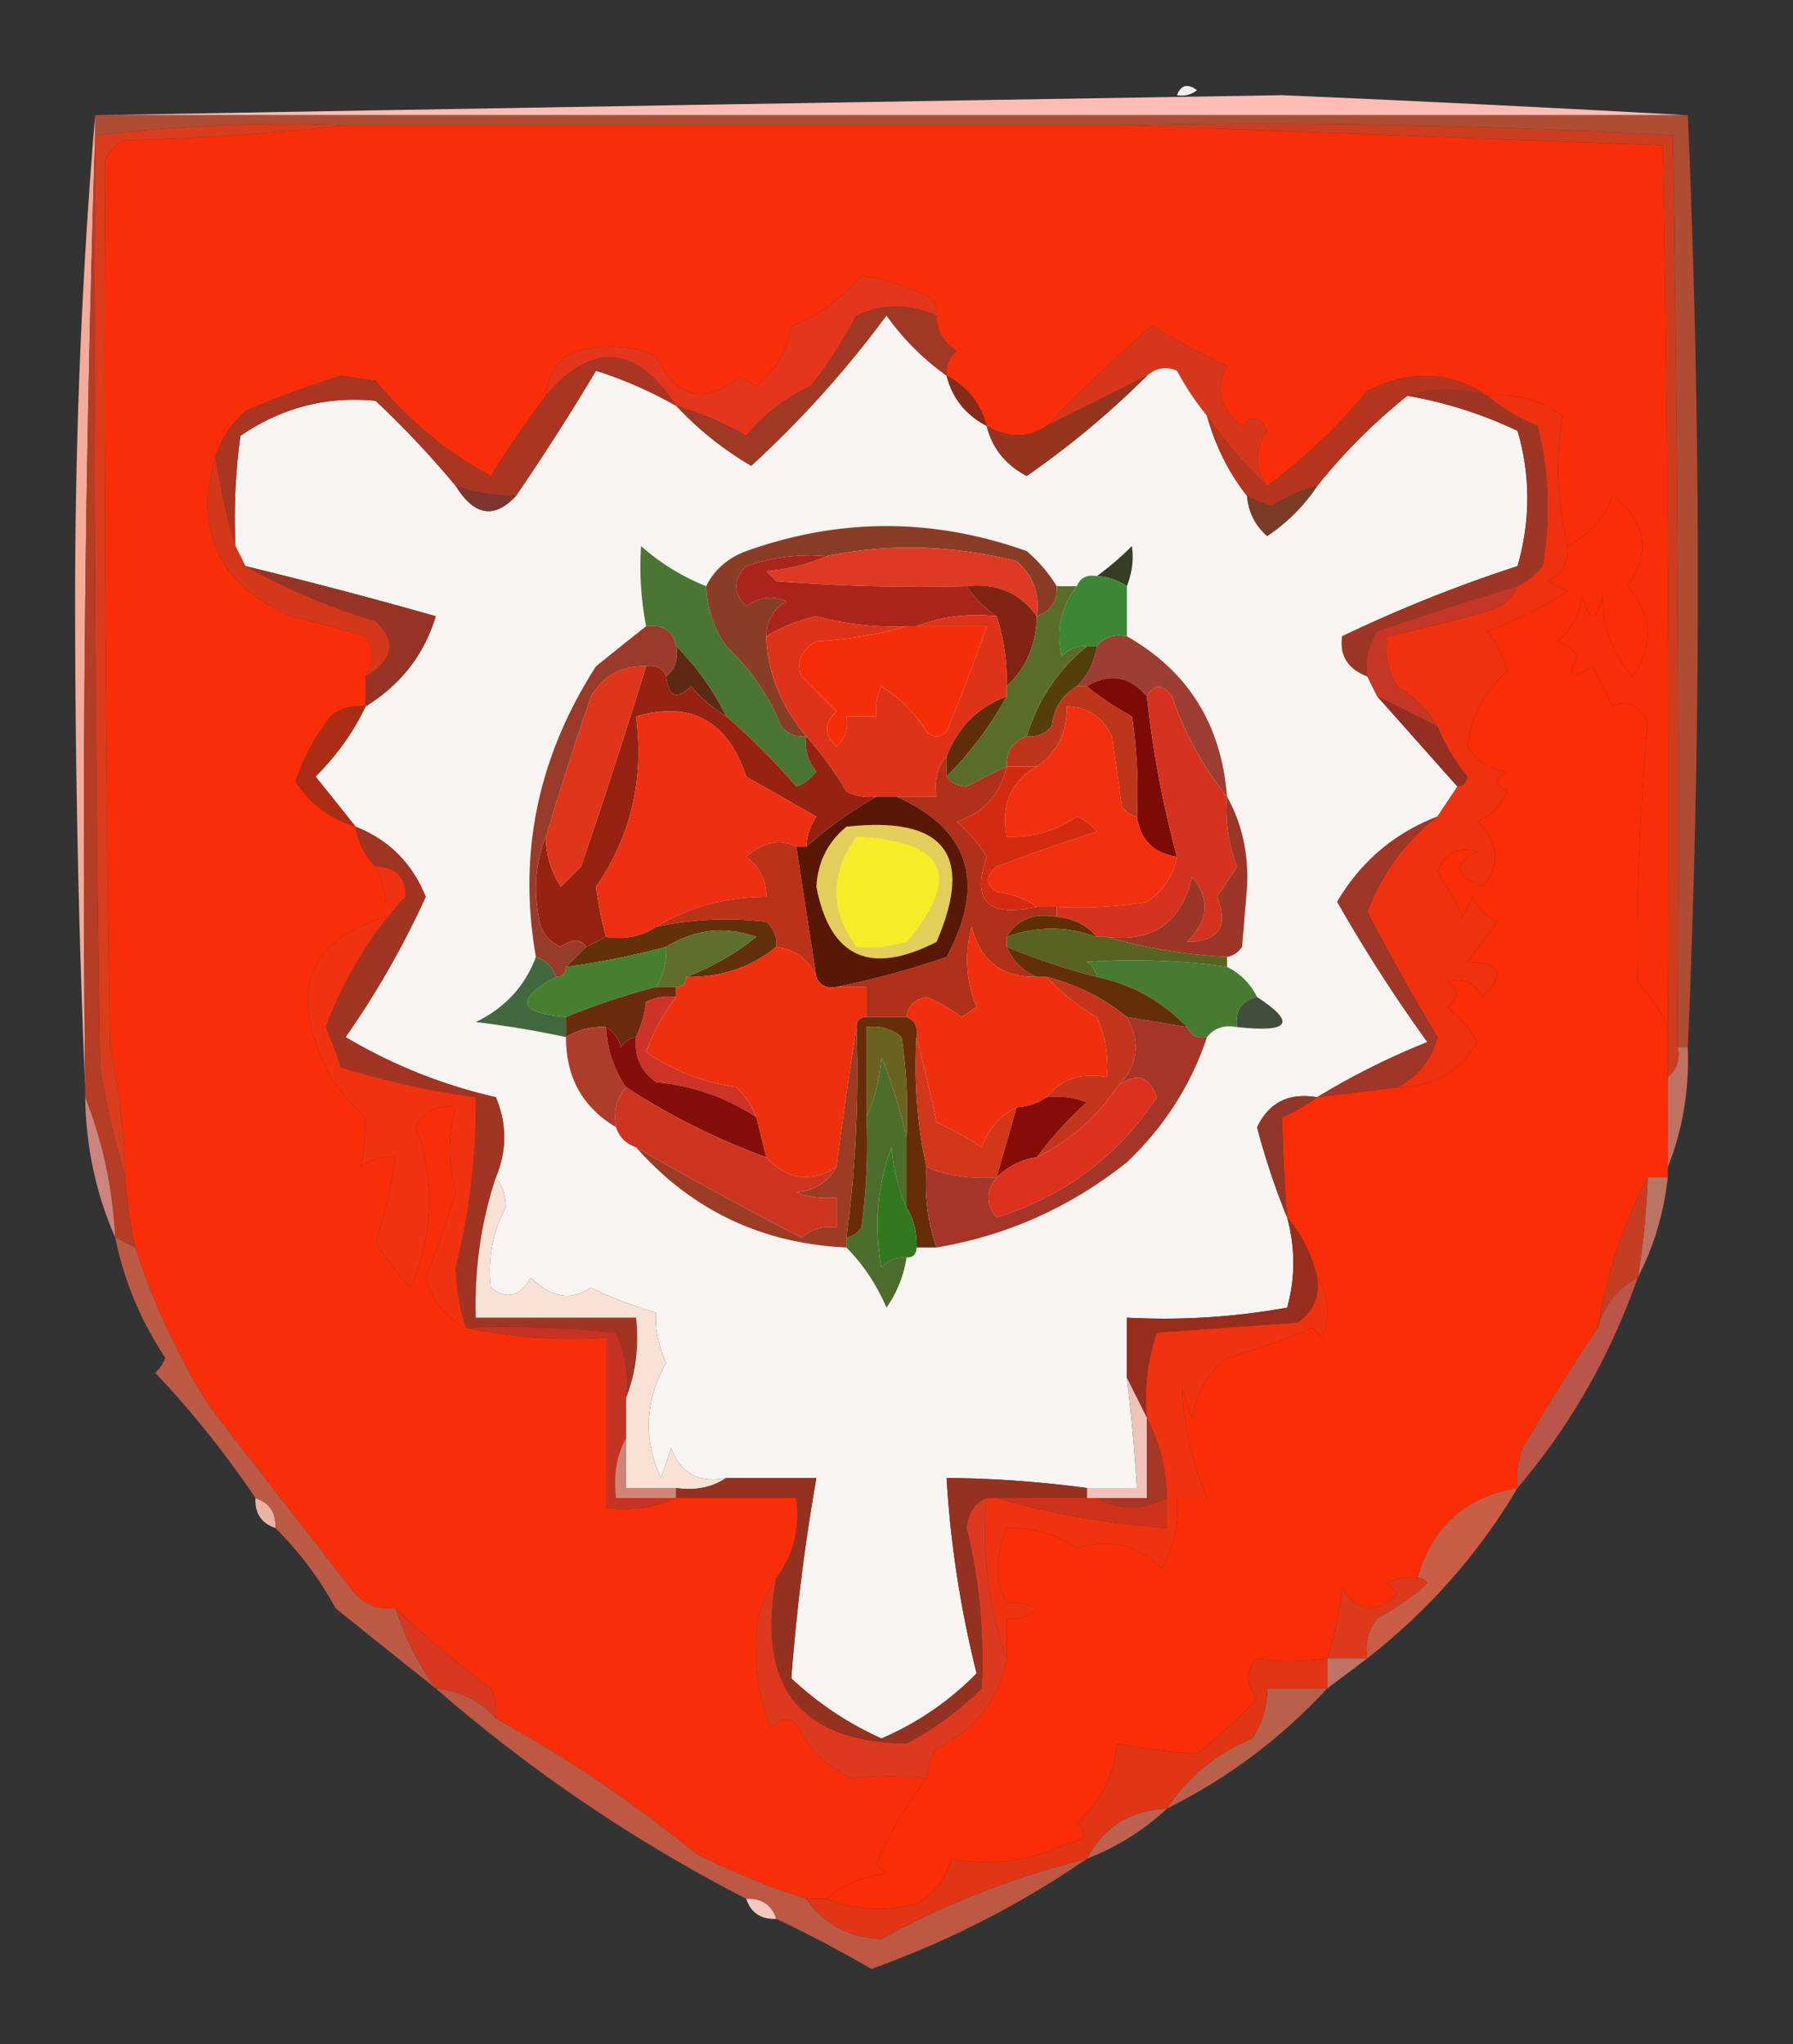 <svg xmlns="http://www.w3.org/2000/svg" width="179" height="204" style="shape-rendering:geometricPrecision;text-rendering:geometricPrecision;image-rendering:optimizeQuality;fill-rule:evenodd;clip-rule:evenodd"><rect width="100%" height="100%" fill="#333333" stroke="none"/><path style="opacity:1" fill="#fafbfa" d="M-.5 3.5c1.333.667 1.333.667 0 0z"/><path style="opacity:1" fill="#e8e9e7" d="M17.5 4.5c1.333.667 1.333.667 0 0zM21.5 4.5c1.333.667 1.333.667 0 0z"/><path style="opacity:1" fill="#dbdbe0" d="M26.5 4.5c1.333.667 1.333.667 0 0z"/><path style="opacity:1" fill="#e8e9e7" d="M49.5 4.5c1.333.667 1.333.667 0 0zM57.5 4.5c1.333.667 1.333.667 0 0zM59.5 4.5c1.333.667 1.333.667 0 0zM101.5 4.5c1.333.667 1.333.667 0 0zM104.5 4.5c1.333.667 1.333.667 0 0zM143.5 4.5c1.333.667 1.333.667 0 0zM149.5 4.5c1.333.667 1.333.667 0 0z"/><path style="opacity:1" fill="#e9ecf4" d="M166.5 4.5c1.333.667 1.333.667 0 0z"/><path style="opacity:1" fill="#fafbfa" d="M112.5 5.5c1.333.667 1.333.667 0 0zM114.5 7.5c1.333.667 1.333.667 0 0zM137.5 7.5c1.333.667 1.333.667 0 0z"/><path style="opacity:1" fill="#efecf4" d="M117.5 9.5c.397-1.025 1.063-1.192 2-.5a2.427 2.427 0 0 1-2 .5z"/><path style="opacity:1" fill="#fdbdb5" d="M168.5 11.5H9.5c39.342-.693 78.842-1.36 118.5-2 13.66.584 27.16 1.251 40.5 2z"/><path style="opacity:1" fill="#f92e08" d="M34.5 12.5h78c17.736.673 35.569 1.34 53.5 2 .5 29.331.667 58.665.5 88-.719-1.591-1.719-3.091-3-4.5-.159-8.186.175-16.853 1-26-.969-1.758-2.136-2.258-3.5-1.5l-2-4c-2.129 1.363-2.629 1.03-1.5-1a4.451 4.451 0 0 0-2-1.5c1.393-1.171 2.227-2.671 2.5-4.5.667 2.667 1.333 2.667 2 0-.046 3.133.954 5.8 3 8 2.146-3.094 1.979-6.094-.5-9 2.341-3.493 1.841-6.493-1.5-9-.894 2.267-2.394 3.934-4.5 5-1.051-4.326-1.218-8.66-.5-13-2.228-1.613-4.728-2.28-7.5-2-3.748-2.466-7.748-2.633-12-.5a56.334 56.334 0 0 1-10 9.5c-1.252-1.839-1.252-3.672 0-5.5-.753-1.487-1.586-1.654-2.5-.5-2.21-1.683-2.71-3.683-1.5-6a80.066 80.066 0 0 1-7.5-4 152.252 152.252 0 0 0-10.5 10c-1.889 1.242-3.889 1.242-6 0-.635-2.295-1.969-3.961-4-5-.086-.996.248-1.83 1-2.5-1.323-.816-1.99-1.983-2-3.5.13-.876-.203-1.543-1-2-2.384-1.082-4.55-1.749-6.5-2-2.216 2.498-4.55 4.165-7 5-.412 2.497-1.578 4.497-3.5 6a3.646 3.646 0 0 1-1.5-1c-3.618 2.964-6.451 2.298-8.5-2-3.006-1.248-6.006-1.248-9 0-1.205 1.077-1.872 2.41-2 4a111.955 111.955 0 0 0-5.5 8c-4.373-2.36-8.206-5.527-11.5-9.5l-3.5-.5c-3.162.99-6.329 2.156-9.5 3.5a11.112 11.112 0 0 0-3 4.5c-2.197 7.45.303 12.783 7.5 16 2.524.604 5.024 1.271 7.5 2 .792 1.2.792 2.533 0 4v3c-1.322-.17-2.489.163-3.5 1a21.457 21.457 0 0 0-3.5 6.5c1.485 2.237 3.485 3.737 6 4.5.233 1.562.9 2.895 2 4 .8 1.542 1.134 3.209 1 5-7.964 2.374-9.798 7.708-5.5 16a19.897 19.897 0 0 0 3.5 4 23.57 23.57 0 0 1-.5 5c1.011-.837 2.178-1.17 3.5-1a52.417 52.417 0 0 1-2 8.5 28.1 28.1 0 0 0 3.5 4.5c2.287-5.454 2.454-10.787.5-16 .82-1.611 2.154-2.278 4-2-.81 2.883-.81 5.717 0 8.5a128.082 128.082 0 0 1-3 8.5c.641 2.315 1.975 3.981 4 5 4.47.986 9.137 1.319 14 1v17c2.56.302 4.893-.032 7-1h12c.39 3.053-.277 5.72-2 8-1.533 2.134-2.2 4.634-2 7.5-.036 2.63.464 5.13 1.5 7.5.718-.951 1.55-1.117 2.5-.5 1.167 2.5 3 4.333 5.5 5.5 2.684-.317 5.184-.317 7.5 0a37.991 37.991 0 0 0-5 8.5l1 1c-2.268.218-4.268 1.052-6 2.5h-2a73.968 73.968 0 0 1-11-4.5 134.544 134.544 0 0 0-20-13.5 4.932 4.932 0 0 0-.5-3 95.578 95.578 0 0 1-9.5-8c-1.89.203-3.39-.463-4.5-2-4.695-6.022-9.361-12.022-14-18a69.824 69.824 0 0 1-7.5-16 51.648 51.648 0 0 1-1-7 67.363 67.363 0 0 0-1.5-13 4235.458 4235.458 0 0 1-.5-88.5c.405-.945 1.072-1.612 2-2a238.349 238.349 0 0 0 22-1.5z"/><path style="opacity:1" fill="#e5351a" d="M93.5 31.5c-2.674-1.203-5.34-1.203-8 0a47.643 47.643 0 0 1-4.5 7c-2.58 1.201-4.746 2.868-6.5 5a32.66 32.66 0 0 0-7-3c-4.018-6.1-8.351-6.433-13-1 .128-1.59.795-2.923 2-4 2.994-1.248 5.994-1.248 9 0 2.049 4.298 4.882 4.964 8.5 2 .414.457.914.79 1.5 1 1.922-1.503 3.088-3.503 3.5-6 2.45-.835 4.784-2.502 7-5 1.95.251 4.116.918 6.5 2 .797.457 1.13 1.124 1 2z"/><path style="opacity:1" fill="#a13825" d="M93.5 31.5c.01 1.517.677 2.684 2 3.5-.752.67-1.086 1.504-1 2.5a25.63 25.63 0 0 1-6-6 104.583 104.583 0 0 1-13.5 15 32.633 32.633 0 0 1-7.5-6 32.66 32.66 0 0 1 7 3c1.754-2.132 3.92-3.799 6.5-5a47.643 47.643 0 0 0 4.5-7c2.66-1.203 5.326-1.203 8 0z"/><path style="opacity:1" fill="#d6361b" d="M126.5 48.5a42.527 42.527 0 0 1-6-7 29.048 29.048 0 0 1-3-4.5c-1.077-.47-2.077-.303-3 .5a6561.23 6561.23 0 0 1-10 5c3.26-3.423 6.76-6.756 10.5-10a80.066 80.066 0 0 0 7.5 4c-1.21 2.317-.71 4.317 1.5 6 .914-1.154 1.747-.987 2.5.5-1.252 1.828-1.252 3.661 0 5.5z"/><path style="opacity:1" fill="#f8f4f1" d="M94.5 37.5c.58 2.249 1.913 3.915 4 5 .555 2.229 1.889 3.895 4 5a87.836 87.836 0 0 0 12-10c.923-.803 1.923-.97 3-.5a29.048 29.048 0 0 0 3 4.5c.826 2.985 2.159 5.651 4 8 .128 1.59.795 2.923 2 4a17.854 17.854 0 0 0 5-5 57.491 57.491 0 0 1 9-9 42.3 42.3 0 0 1 11 3.5c1.3 4.45 1.3 8.95 0 13.5a140.632 140.632 0 0 0-17.5 7c-.279 1.912.554 3.246 2.5 4l1 2 8 9-2 3c-4.298 1.656-7.631 4.49-10 8.5a154.923 154.923 0 0 0 9 14 73.088 73.088 0 0 0-11 5.5c-2.823-.475-4.823.525-6 3a71.277 71.277 0 0 0 3 9c.821 3.054.821 6.054 0 9a69.234 69.234 0 0 1-16 1v6c.442 3.654.776 7.321 1 11h-5c-4.641-.627-9.308-.96-14-1a105.955 105.955 0 0 0 3 19.5 29.725 29.725 0 0 1-9.5 6.5 32.766 32.766 0 0 1-9-6 204.13 204.13 0 0 1 2.5-20h-9c-2.739.535-4.572-.465-5.5-3l-1 3c-1.797-3.797-1.63-7.63.5-11.5-.8-1.788-1.134-3.455-1-5a38.045 38.045 0 0 1-6.5-2.5c-1.957 1.354-3.957 1.021-6-1-1.08 1.894-2.413 2.227-4 1-.343-2.824.157-5.491 1.5-8-.02-1.226-.353-2.226-1-3 1.114-2.677 1.114-5.344 0-8a51.6 51.6 0 0 1-15-6 87.502 87.502 0 0 0 8-14c-1.347-3.347-3.68-5.68-7-7-1.31-1.648-2.643-3.314-4-5 2.105-2.092 3.772-4.425 5-7 3.512-2.168 5.845-5.168 7-9a486.755 486.755 0 0 0-19-5l-1-2a60.94 60.94 0 0 1 .5-11c4.095-2.815 8.595-3.982 13.5-3.5a95.27 95.27 0 0 1 8 8.5c1.848 2.978 3.848 3.312 6 1a233.74 233.74 0 0 0 8-12.5c2.693.84 5.36 2.007 8 3.5a32.633 32.633 0 0 0 7.5 6 104.583 104.583 0 0 0 13.5-15 25.63 25.63 0 0 0 6 6z"/><path style="opacity:1" fill="#882a19" d="M94.5 37.5c2.031 1.039 3.365 2.705 4 5-2.087-1.085-3.42-2.751-4-5z"/><path style="opacity:1" fill="#973420" d="M114.5 37.5a87.836 87.836 0 0 1-12 10c-2.111-1.105-3.445-2.771-4-5 2.111 1.242 4.111 1.242 6 0a6561.23 6561.23 0 0 0 10-5z"/><path style="opacity:1" fill="#b5351f" d="M148.5 39.5c-2.852-.758-5.519-.758-8 0a57.491 57.491 0 0 0-9 9 15.407 15.407 0 0 0-4.5 2 11.114 11.114 0 0 1-2.5-1c-1.841-2.349-3.174-5.015-4-8a42.527 42.527 0 0 0 6 7 56.334 56.334 0 0 0 10-9.5c4.252-2.133 8.252-1.966 12 .5z"/><path style="opacity:1" fill="#f4ab99" d="M9.5 11.5v2a2256.847 2256.847 0 0 0-1 95c-.667-15.996-1-32.163-1-48.5 0-16.514.667-32.68 2-48.5z"/><path style="opacity:1" fill="#ab3523" d="M67.5 40.5c-2.64-1.493-5.307-2.66-8-3.5a233.74 233.74 0 0 1-8 12.5 19.242 19.242 0 0 1-6-1 95.27 95.27 0 0 0-8-8.5c-4.905-.482-9.405.685-13.5 3.5a60.94 60.94 0 0 0-.5 11 68.634 68.634 0 0 1-2-9 11.112 11.112 0 0 1 3-4.5 103.882 103.882 0 0 1 9.5-3.5l3.5.5c3.294 3.973 7.127 7.14 11.5 9.5a111.955 111.955 0 0 1 5.5-8c4.649-5.433 8.982-5.1 13 1z"/><path style="opacity:1" fill="#7e352f" d="M45.5 48.5c1.935.65 3.935.983 6 1-2.152 2.312-4.152 1.978-6-1z"/><path style="opacity:1" fill="#fa2d06" d="M166.5 102.5v15h-2c-2.471 4.636-4.137 9.636-5 15a245.069 245.069 0 0 0-7.5 12 8.43 8.43 0 0 0-.5 4c-5.205.87-8.539 3.87-10 9a4.934 4.934 0 0 0-3 .5l1 1c-2.078 2.134-3.912 1.968-5.5-.5-.29 2.42-.79 4.754-1.5 7-2.511.338-4.845.338-7 0-1.145 1.276-1.145 2.609 0 4a46.607 46.607 0 0 1-6 5.5 53.3 53.3 0 0 1-8-1c-.175 2.953-1.508 5.62-4 8 1.134 1.016.801 1.683-1 2-3.795 1.755-7.628 2.255-11.5 1.5-.574 1.992-1.741 3.492-3.5 4.5-3.197.805-6.197.638-9-.5 1.732-1.448 3.732-2.282 6-2.5l-1-1a37.991 37.991 0 0 1 5-8.5 5.577 5.577 0 0 1 1-3c3.888-1.877 6.222-4.877 7-9v-4c1.175.219 2.175-.114 3-1-.762-.411-1.762-.577-3-.5-1.202-2.181-1.202-4.681 0-7.5 2.549-.113 4.882.554 7 2 3.129-1.042 5.962-.375 8.5 2 1.202-2.177 1.702-4.511 1.5-7h3c-1.544-3.715-2.378-7.382-2.5-11l1 3c.409-2.491 1.576-4.491 3.5-6a66.505 66.505 0 0 0 8.5-3l1 1c.789-2.212.622-4.212-.5-6a13.94 13.94 0 0 0-3-6 140.21 140.21 0 0 1-.5-10 19.602 19.602 0 0 0 3.5-2l8-1c3.491.017 6.158-1.483 8-4.5a14.972 14.972 0 0 0-3-3.5c1.141-.925 1.141-1.759 0-2.5 1.496-.507 2.663-.007 3.5 1.5 2.349-2.244 1.849-3.41-1.5-3.5a457.036 457.036 0 0 1 3-4c-1.167-.5-2-1.333-2.5-2.5l-1 2a29.555 29.555 0 0 0-2.5-4.5c.813-1.885 2.147-2.551 4-2-2.492 1.25-2.325 2.416.5 3.5 1.839-2.21 1.672-4.377-.5-6.5a6.544 6.544 0 0 0 3-3c-1.333-.667-1.333-1.333 0-2-1.786-.196-3.119-1.03-4-2.5.38-3.075 1.713-5.575 4-7.5a11.296 11.296 0 0 0-2-4 41.363 41.363 0 0 0 8-4l-2-1c1.473-.71 2.14-1.876 2-3.5 2.106-1.066 3.606-2.733 4.5-5 3.341 2.507 3.841 5.507 1.5 9 2.479 2.906 2.646 5.906.5 9-2.046-2.2-3.046-4.867-3-8-.667 2.667-1.333 2.667-2 0-.273 1.829-1.107 3.329-2.5 4.5a4.451 4.451 0 0 1 2 1.5c-1.129 2.03-.629 2.363 1.5 1l2 4c1.364-.758 2.531-.258 3.5 1.5-.825 9.147-1.159 17.814-1 26 1.281 1.409 2.281 2.909 3 4.5z"/><path style="opacity:1" fill="#7c3b24" d="M131.5 48.5a17.854 17.854 0 0 1-5 5c-1.205-1.077-1.872-2.41-2-4 .765.423 1.598.757 2.5 1a15.407 15.407 0 0 1 4.5-2z"/><path style="opacity:1" fill="#ae4c34" d="M9.5 11.5h159c1.333 31 1.333 62 0 93h-1c.167-30.335 0-60.669-.5-91a750.172 750.172 0 0 0-54.5-1h-78a163.733 163.733 0 0 0-25 1v-2z"/><path style="opacity:1" fill="#9f3625" d="M140.5 39.5c2.481-.758 5.148-.758 8 0 1.437 1.225 3.104 2.225 5 3a33.225 33.225 0 0 1 .5 14c-.708.88-1.542 1.547-2.5 2a340.551 340.551 0 0 0-14 4.5c-.88 1.356-1.214 2.856-1 4.5-1.946-.754-2.779-2.088-2.5-4a140.632 140.632 0 0 1 17.5-7c1.3-4.55 1.3-9.05 0-13.5a42.3 42.3 0 0 0-11-3.5z"/><path style="opacity:1" fill="#373c26" d="M112.5 58.5a5.728 5.728 0 0 0-3-1 30.155 30.155 0 0 0 3.5-3c.195 1.32.028 2.653-.5 4z"/><path style="opacity:1" fill="#973425" d="M24.5 56.5a486.755 486.755 0 0 1 19 5c-1.155 3.832-3.488 6.832-7 9v-3c2.795-1.659 3.128-3.492 1-5.5-4.62-1.39-8.952-3.224-13-5.5z"/><path style="opacity:1" fill="#b53c25" d="M9.5 13.5c-.167 31.002 0 62.002.5 93a90.316 90.316 0 0 0 2.5 11 51.648 51.648 0 0 0 1 7l-2-1c-.254-4.944-1.254-9.611-3-14v-1c-.332-31.838.002-63.504 1-95z"/><path style="opacity:1" fill="#d5371a" d="M21.5 45.5a68.634 68.634 0 0 0 2 9l1 2c4.048 2.276 8.38 4.11 13 5.5 2.128 2.008 1.795 3.841-1 5.5.792-1.467.792-2.8 0-4a151.307 151.307 0 0 0-7.5-2c-7.197-3.217-9.697-8.55-7.5-16z"/><path style="opacity:1" fill="#4b7533" d="M70.5 58.5c.086 2.177.753 4.177 2 6a22.202 22.202 0 0 1 5.5 8c.67.752 1.504 1.086 2.5 1-.17 1.322.163 2.489 1 3.5a4.452 4.452 0 0 1-2 1.5 67.025 67.025 0 0 0-7-7 26.156 26.156 0 0 0-5-7c-.321-1.548-1.321-2.215-3-2a31.608 31.608 0 0 1-.5-8 21.904 21.904 0 0 0 6.5 4z"/><path style="opacity:1" fill="#893d27" d="M105.5 58.5c.073 1.527-.594 2.527-2 3 .322-2.222-.345-4.056-2-5.5-6.454-1.611-12.787-1.778-19-.5a19.373 19.373 0 0 0-8 1c-1.333 1.333-1.333 2.667 0 4 1.268-.928 2.601-1.095 4-.5-1.323.816-1.99 1.983-2 3.5.088 3.557 1.421 6.89 4 10-.996.086-1.83-.248-2.5-1a22.202 22.202 0 0 0-5.5-8c-1.247-1.823-1.914-3.823-2-6 .816-1.644 2.15-2.81 4-3.5 9.321-3.33 18.655-3.33 28 0a14.696 14.696 0 0 1 3 3.5z"/><path style="opacity:1" fill="#de3922" d="M103.5 61.5c-1.676-2.334-4.009-3.334-7-3-6.342.166-12.675 0-19-.5l-1-1c2.208-.19 4.208-.69 6-1.5 6.213-1.278 12.546-1.111 19 .5 1.655 1.444 2.322 3.278 2 5.5z"/><path style="opacity:1" fill="#ab241b" d="M82.5 55.5c-1.792.81-3.792 1.31-6 1.5l1 1c6.325.5 12.658.666 19 .5a10.174 10.174 0 0 0 3 3c-2.885-.306-5.552.027-8 1h-1a29.153 29.153 0 0 1-9-1c-1.8.402-3.467 1.07-5 2 .01-1.517.677-2.684 2-3.5-1.399-.595-2.732-.428-4 .5-1.333-1.333-1.333-2.667 0-4a19.373 19.373 0 0 1 8-1z"/><path style="opacity:1" fill="#3d8635" d="M109.5 57.5a5.728 5.728 0 0 1 3 1v5c-1.291-.237-2.291.096-3 1h-1c-.996-.086-1.829.248-2.5 1-.609-2.565-.109-4.898 1.5-7 .342-.838 1.008-1.172 2-1z"/><path style="opacity:1" fill="#802513" d="M96.5 58.5c2.991-.334 5.324.666 7 3-.052 2.846-1.052 5.18-3 7a21.434 21.434 0 0 0-1-7 10.174 10.174 0 0 1-3-3z"/><path style="opacity:1" fill="#c63624" d="M151.5 58.5c-.558 1.29-1.558 2.123-3 2.5a163.27 163.27 0 0 1-10 2.5c-.285 1.788.048 3.455 1 5 1.688 1.021 3.021 2.355 4 4l-6-3-1-2c-.214-1.644.12-3.144 1-4.5a340.551 340.551 0 0 1 14-4.5z"/><path style="opacity:1" fill="#ef310f" d="M148.5 39.5c2.772-.28 5.272.387 7.5 2-.718 4.34-.551 8.674.5 13 .14 1.624-.527 2.79-2 3.5l2 1a41.363 41.363 0 0 1-8 4 11.296 11.296 0 0 1 2 4c-2.287 1.925-3.62 4.425-4 7.5.881 1.47 2.214 2.304 4 2.5-1.333.667-1.333 1.333 0 2a6.544 6.544 0 0 1-3 3c2.172 2.123 2.339 4.29.5 6.5-2.825-1.084-2.992-2.25-.5-3.5-1.853-.551-3.187.115-4 2 .96 1.42 1.793 2.92 2.5 4.5l1-2c.5 1.167 1.333 2 2.5 2.5a457.036 457.036 0 0 0-3 4c3.349.09 3.849 1.256 1.5 3.5-.837-1.507-2.004-2.007-3.5-1.5 1.141.741 1.141 1.575 0 2.5a14.972 14.972 0 0 1 3 3.5c-1.842 3.017-4.509 4.517-8 4.5 2.04-1.046 3.373-2.713 4-5a224.546 224.546 0 0 1-7-12.5c1.492-3.913 3.825-7.08 7-9.5l2-3c.543-.06.876-.393 1-1a19.223 19.223 0 0 1-3-5c-.979-1.645-2.312-2.979-4-4-.952-1.545-1.285-3.212-1-5a163.27 163.27 0 0 0 10-2.5c1.442-.377 2.442-1.21 3-2.5.958-.453 1.792-1.12 2.5-2a33.225 33.225 0 0 0-.5-14c-1.896-.775-3.563-1.775-5-3z"/><path style="opacity:1" fill="#9c3e34" d="M112.5 63.5c6.102 3.467 9.435 8.8 10 16-2.37-2.913-4.204-6.246-5.5-10-.977-1.274-1.811-1.274-2.5 0-1.749-2.031-3.749-2.365-6-1h-1c1.1-1.105 1.767-2.438 2-4 .709-.904 1.709-1.237 3-1z"/><path style="opacity:1" fill="#5e2912" d="M67.5 64.5a26.156 26.156 0 0 1 5 7 14.692 14.692 0 0 1-3.5-3c-1.46 1.382-2.294 1.05-2.5-1 .904-.709 1.237-1.709 1-3z"/><path style="opacity:1" fill="#7c0b06" d="M114.5 69.5a103.503 103.503 0 0 0 3 16c-2.333-.333-3.667-1.667-4-4a50.464 50.464 0 0 0-.5-10c-1.652-.9-3.152-1.9-4.5-3 2.251-1.365 4.251-1.031 6 1z"/><path style="opacity:1" fill="#5f2d09" d="M100.5 69.5a35.89 35.89 0 0 1-6 8v-2c1.122-2.938 3.122-4.938 6-6z"/><path style="opacity:1" fill="#543f0c" d="M108.5 64.5h1c-.233 1.562-.9 2.895-2 4-1.466.847-2.3 2.18-2.5 4-.671.752-1.504 1.086-2.5 1 1.082-3.623 3.082-6.623 6-9z"/><path style="opacity:1" fill="#de3319" d="M90.5 62.5c-2.805.82-5.805 1.32-9 1.5-1.507.837-2.007 2.004-1.5 3.5l3.5 3.5c-1.231 1.183-1.231 2.35 0 3.5.886-.825 1.219-1.825 1-3h3a4.932 4.932 0 0 1 .5-3 14.497 14.497 0 0 1 4.5 4.5c.667.667 1.333.667 2 0a169.476 169.476 0 0 0 4-10.5h-7c2.448-.973 5.115-1.306 8-1a21.434 21.434 0 0 1 1 7v1c-2.878 1.062-4.878 3.062-6 6-.934 1.068-1.268 2.401-1 4h-6a4.932 4.932 0 0 1-3-.5 35.491 35.491 0 0 0-4-5.5c-2.579-3.11-3.912-6.443-4-10 1.533-.93 3.2-1.598 5-2a29.153 29.153 0 0 0 9 1z"/><path style="opacity:1" fill="#f62e07" d="M90.5 62.5h8a169.476 169.476 0 0 1-4 10.5c-.667.667-1.333.667-2 0a14.497 14.497 0 0 0-4.5-4.5 4.932 4.932 0 0 0-.5 3h-3c.219 1.175-.114 2.175-1 3-1.231-1.15-1.231-2.317 0-3.5L80 67.5c-.507-1.496-.007-2.663 1.5-3.5 3.195-.18 6.195-.68 9-1.5z"/><path style="opacity:1" fill="#bd351b" d="M107.5 68.5h1c1.348 1.1 2.848 2.1 4.5 3 .498 3.317.665 6.65.5 10-.617-.11-1.117-.444-1.5-1l-1-7c-.908-1.939-2.408-2.939-4.5-3 .039 2.589-.961 4.589-3 6h-3c-.073-1.527.594-2.527 2-3 .996.086 1.829-.248 2.5-1 .2-1.82 1.034-3.153 2.5-4z"/><path style="opacity:1" fill="#962211" d="M64.5 66.5c.992-.172 1.658.162 2 1 .206 2.05 1.04 2.382 2.5 1a14.692 14.692 0 0 0 3.5 3 67.025 67.025 0 0 1 7 7 4.452 4.452 0 0 0 2-1.5c-.837-1.011-1.17-2.178-1-3.5a35.491 35.491 0 0 1 4 5.5c.948.483 1.948.65 3 .5a42.613 42.613 0 0 0-7 5 5.576 5.576 0 0 1 1-3l-7-4c-1.875-5.581-5.542-7.581-11-6 .819 6.306-.514 11.972-4 17a39.12 39.12 0 0 0 1 5l-2 1c-.536-.835-1.37-.835-2.5 0-.945-.405-1.612-1.072-2-2-.804-3.197-.638-6.197.5-9-.009 1.808.491 3.475 1.5 5l2-2a691.069 691.069 0 0 0 6.5-20z"/><path style="opacity:1" fill="#5a6c2a" d="M105.5 58.5h2c-1.609 2.102-2.109 4.435-1.5 7 .671-.752 1.504-1.086 2.5-1-2.918 2.377-4.918 5.377-6 9-1.406.473-2.073 1.473-2 3a88.715 88.715 0 0 0-4 2c-.916-.043-1.583-.376-2-1a35.89 35.89 0 0 0 6-8v-1c1.948-1.82 2.948-4.154 3-7 1.406-.473 2.073-1.473 2-3z"/><path style="opacity:1" fill="#f22f0f" d="M113.5 81.5c.333 2.333 1.667 3.667 4 4-.359 1.871-1.359 3.371-3 4.5a40.939 40.939 0 0 1-9 .5h-2c-1.109-.79-2.442-1.29-4-1.5-1.14-.741-1.14-1.575 0-2.5a190.117 190.117 0 0 1 10-3.5 4.451 4.451 0 0 0-2-1.5c-2.118 1.446-4.451 2.113-7 2-.59-3.175.409-5.509 3-7 2.039-1.411 3.039-3.411 3-6 2.092.061 3.592 1.061 4.5 3l1 7c.383.556.883.89 1.5 1z"/><path style="opacity:1" fill="#942f22" d="m137.5 69.5 6 3a19.223 19.223 0 0 0 3 5c-.124.607-.457.94-1 1l-8-9z"/><path style="opacity:1" fill="#ac2d16" d="M36.5 70.5c-1.228 2.575-2.895 4.908-5 7 1.357 1.686 2.69 3.352 4 5-2.515-.763-4.515-2.263-6-4.5a21.457 21.457 0 0 1 3.5-6.5c1.011-.837 2.178-1.17 3.5-1z"/><path style="opacity:1" fill="#cd3e20" d="M112.5 12.5c18.243-.326 36.41.008 54.5 1 .5 30.331.667 60.665.5 91 .237 1.291-.096 2.291-1 3v-5c.167-29.335 0-58.669-.5-88-17.931-.66-35.764-1.327-53.5-2z"/><path style="opacity:1" fill="#de351b" d="M64.5 66.5a691.069 691.069 0 0 1-6.5 20l-2 2c-1.009-1.525-1.509-3.192-1.5-5a347.943 347.943 0 0 1 4.5-14c1.264-2.107 3.097-3.107 5.5-3z"/><path style="opacity:1" fill="#b0301a" d="M94.5 75.5v2c.417.624 1.084.957 2 1a88.715 88.715 0 0 1 4-2c-.64 2.788-2.307 4.621-5 5.5a14.974 14.974 0 0 1 3 3.5c-1.543 4.429.124 6.096 5 5h2v1c-2.281-.423-3.948.244-5 2v1c.6 1.4 1.6 2.4 3 3-3.451.054-5.617-1.613-6.5-5-.728 2.73-.562 5.397.5 8l-1.5 1a18.181 18.181 0 0 0-3.5-2c-1.213.247-1.88.914-2 2h-4v-3h-3a84.83 84.83 0 0 0 11-3c3.975-7.368 2.309-12.702-5-16h4c-.268-1.599.066-2.932 1-4z"/><path style="opacity:1" fill="#d5331f" d="M122.5 79.5a15.417 15.417 0 0 0 1 7l-2 3c1.195 2.97.195 4.47-3 4.5 2.172-2.123 2.339-4.29.5-6.5-1.049 4.55-3.882 6.55-8.5 6h-1c-1.014-1.174-2.347-1.84-4-2v-1a40.939 40.939 0 0 0 9-.5c1.641-1.129 2.641-2.629 3-4.5a103.503 103.503 0 0 1-3-16c.689-1.274 1.523-1.274 2.5 0 1.296 3.754 3.13 7.087 5.5 10z"/><path style="opacity:1" fill="#ed2f14" d="M80.5 84.5h-1c-1.625-.825-3.292-.492-5 1 1.353 1.024 2.02 2.357 2 4-4.034.016-7.7 1.016-11 3-1.419.951-3.085 1.284-5 1a39.12 39.12 0 0 1-1-5c3.486-5.028 4.819-10.694 4-17 5.458-1.581 9.125.419 11 6l7 4a5.576 5.576 0 0 0-1 3z"/><path style="opacity:1" fill="#d42b10" d="M100.5 76.5h3c-2.591 1.491-3.59 3.825-3 7 2.549.113 4.882-.554 7-2a4.451 4.451 0 0 1 2 1.5 190.117 190.117 0 0 0-10 3.5c-1.14.925-1.14 1.759 0 2.5 1.558.21 2.891.71 4 1.5-4.876 1.096-6.543-.571-5-5a14.974 14.974 0 0 0-3-3.5c2.693-.879 4.36-2.712 5-5.5z"/><path style="opacity:1" fill="#da3c1c" d="M34.5 12.5a238.349 238.349 0 0 1-22 1.5c-.928.388-1.595 1.055-2 2-.143 29.336.024 58.836.5 88.5a67.363 67.363 0 0 1 1.5 13 90.316 90.316 0 0 1-2.5-11c-.5-30.998-.667-61.998-.5-93a163.733 163.733 0 0 1 25-1z"/><path style="opacity:1" fill="#993b2b" d="M64.5 62.5c1.679-.215 2.679.452 3 2 .237 1.291-.096 2.291-1 3-.342-.838-1.008-1.172-2-1-2.403-.107-4.236.893-5.5 3a347.943 347.943 0 0 0-4.5 14c-1.138 2.803-1.304 5.803-.5 9 .388.928 1.055 1.595 2 2 1.13-.835 1.964-.835 2.5 0l-2 2c0 .667-.333 1-1 1-.333-1-1-1.667-2-2-1.811-10.29.189-19.956 6-29 1.71-1.387 3.377-2.72 5-4z"/><path style="opacity:1" fill="#bb3219" d="m79.5 84.5 2 13c-.736-1.73-2.07-2.73-4-3 .086-.996-.248-1.83-1-2.5a32.98 32.98 0 0 0-11 .5c3.3-1.984 6.966-2.984 11-3 .02-1.643-.647-2.976-2-4 1.708-1.492 3.375-1.825 5-1z"/><path style="opacity:1" fill="#9b3628" d="M122.5 79.5c1.491 2.686 2.157 5.686 2 9l-.5 6c-.383.556-.883.89-1.5 1-4.205-.217-8.205-.883-12-2 4.618.55 7.451-1.45 8.5-6 1.839 2.21 1.672 4.377-.5 6.5 3.195-.03 4.195-1.53 3-4.5l2-3a15.417 15.417 0 0 1-1-7z"/><path style="opacity:1" fill="#5e2e05" d="M105.5 91.5c1.653.16 2.986.826 4 2-3.056-1.088-6.056-1.088-9 0 1.052-1.756 2.719-2.423 5-2z"/><path style="opacity:1" fill="#62300a" d="M77.5 94.5c-2.55 2.061-5.55 3.061-9 3a25.868 25.868 0 0 0 7-4c-3.126-1.11-6.126-.777-9 1a81.912 81.912 0 0 1-10 2l2-2 2-1c1.915.284 3.581-.049 5-1a32.98 32.98 0 0 1 11-.5c.752.67 1.086 1.504 1 2.5z"/><path style="opacity:1" fill="#5d6e2d" d="M68.5 97.5c0 .667-.333 1-1 1h-2c.734-1.208 1.067-2.541 1-4 2.874-1.777 5.874-2.11 9-1a25.868 25.868 0 0 1-7 4z"/><path style="opacity:1" fill="#591706" d="M87.5 79.5h2c7.309 3.298 8.975 8.632 5 16a84.83 84.83 0 0 1-11 3c-.992.172-1.658-.162-2-1l-2-13h1a42.613 42.613 0 0 1 7-5z"/><path style="opacity:1" fill="#e4ce5b" d="M84.5 82.5c9.78-1.076 12.78 2.757 9 11.5-6.636 3.396-10.636 1.562-12-5.5.128-2.455 1.128-4.455 3-6z"/><path style="opacity:1" fill="#f6ed28" d="M85.5 83.5c8.958.408 10.625 3.908 5 10.5-1.634.493-3.3.66-5 .5-2.666-3.666-2.666-7.332 0-11z"/><path style="opacity:1" fill="#596220" d="M109.5 93.5h1c3.795 1.117 7.795 1.783 12 2v1a65.607 65.607 0 0 0-14-.5c.556.383.889.883 1 1.5a71.194 71.194 0 0 1-9-3v-1c2.944-1.088 5.944-1.088 9 0z"/><path style="opacity:1" fill="#477b32" d="M122.5 96.5a6.544 6.544 0 0 1 3 3c-1.548.321-2.215 1.321-2 3-1.291-.237-2.291.096-3 1-.992.172-1.658-.162-2-1-2.509-2.609-5.509-4.275-9-5-.111-.617-.444-1.117-1-1.5a65.607 65.607 0 0 1 14 .5z"/><path style="opacity:1" fill="#457f2f" d="M66.5 94.5c.067 1.459-.266 2.792-1 4a71.184 71.184 0 0 0-9 3c-4.776-.421-5.11-1.754-1-4 .667 0 1-.333 1-1a81.912 81.912 0 0 0 10-2z"/><path style="opacity:1" fill="#632f08" d="M100.5 94.5a71.194 71.194 0 0 0 9 3c3.491.725 6.491 2.391 9 5l-6-1c-2.289-1.887-4.955-3.22-8-4h-1c-1.4-.6-2.4-1.6-3-3z"/><path style="opacity:1" fill="#43673f" d="M53.5 95.5c1 .333 1.667 1 2 2-4.11 2.246-3.776 3.579 1 4v2a97.51 97.51 0 0 0-9-1.5c2.909-1.406 4.909-3.572 6-6.5z"/><path style="opacity:1" fill="#424e3b" d="M125.5 99.5c3.943 2.583 3.277 3.583-2 3-.215-1.679.452-2.679 2-3z"/><path style="opacity:1" fill="#9f3627" d="M143.5 81.5c-3.175 2.42-5.508 5.587-7 9.5a224.546 224.546 0 0 0 7 12.5c-.627 2.287-1.96 3.954-4 5l-8 1a73.088 73.088 0 0 1 11-5.5 154.923 154.923 0 0 1-9-14c2.369-4.01 5.702-6.844 10-8.5z"/><path style="opacity:1" fill="#6a2c0d" d="M65.5 98.5h2v1a4.932 4.932 0 0 0-3 .5c-.12 1.145-.452 2.312-1 3.5-.617.111-1.117.444-1.5 1-.278-.916-.778-1.582-1.5-2-1.459-.067-2.792.266-4 1v-2a71.184 71.184 0 0 1 9-3z"/><path style="opacity:1" fill="#ef2f0d" d="M103.5 97.5h1c1.414 1.554 3.081 2.888 5 4a11.988 11.988 0 0 1 1 6c-2.582-.475-4.582.192-6 2a5.727 5.727 0 0 1-3 1c-1.673.843-2.84 2.176-3.5 4a29.555 29.555 0 0 0-4.5-2.5 205.976 205.976 0 0 0-2-8.5c.172-.992-.162-1.658-1-2 .12-1.086.787-1.753 2-2a18.181 18.181 0 0 1 3.5 2l1.5-1c-1.062-2.603-1.228-5.27-.5-8 .883 3.387 3.049 5.054 6.5 5z"/><path style="opacity:1" fill="#a23423" d="M35.5 82.5c3.32 1.32 5.653 3.653 7 7a87.502 87.502 0 0 1-8 14 51.6 51.6 0 0 0 15 6c1.114 2.656 1.114 5.323 0 8-1.481 4.512-2.148 9.178-2 14h16c.306 2.885-.027 5.552-1 8 .256-2.292-.077-4.459-1-6.5a112.97 112.97 0 0 0-15-.5 22.775 22.775 0 0 1-1-6 66.59 66.59 0 0 0 2-17 79.217 79.217 0 0 1-13.5-3 28.854 28.854 0 0 0-1.5-4c2.104-5.318 4.77-9.651 8-13-.016-2.016-1.016-3.016-3-3-1.1-1.105-1.767-2.438-2-4z"/><path style="opacity:1" fill="#ae3c2b" d="M60.5 102.5c.114 2.218.78 4.218 2 6-.934 1.068-1.268 2.401-1 4-3.343-1.997-5.01-4.997-5-9 1.208-.734 2.541-1.067 4-1z"/><path style="opacity:1" fill="#cd3327" d="M67.5 99.5a19.83 19.83 0 0 0-3 5.5c2.704 1.846 5.704 3.013 9 3.5a7.468 7.468 0 0 1 2 3c-2.986-1.985-6.32-3.152-10-3.5-1.537-1.11-2.203-2.61-2-4.5.548-1.188.88-2.355 1-3.5a4.932 4.932 0 0 1 3-.5z"/><path style="opacity:1" fill="#4d6d2c" d="M90.5 113.5v7c-.81-1.792-1.31-3.792-1.5-6-1.434 3.906-1.767 7.906-1 12 .67-.752 1.504-1.086 2.5-1a11.64 11.64 0 0 1-2 5c-.992-2.307-2.325-4.307-4-6v-1c.617-.111 1.117-.444 1.5-1a60.94 60.94 0 0 0 .5-11c.81-1.792 1.31-3.792 1.5-6a54.027 54.027 0 0 1 2.5 8z"/><path style="opacity:1" fill="#672d09" d="M86.5 101.5h4c.838.342 1.172 1.008 1 2a46.797 46.797 0 0 0 1 13c-.221 2.779.112 5.446 1 8h-2c.067-1.459-.266-2.792-1-4v-7a50.442 50.442 0 0 0-.5-10c-1.011-.837-2.178-1.17-3.5-1v9a60.94 60.94 0 0 1-.5 11c-.383.556-.883.889-1.5 1a123.951 123.951 0 0 0 1-21c0-.667.333-1 1-1z"/><path style="opacity:1" fill="#ee300e" d="M77.5 94.5c1.93.27 3.264 1.27 4 3 .342.838 1.008 1.172 2 1h3v3c-.667 0-1 .333-1 1a524.512 524.512 0 0 0-2 14c-2.632 1.563-4.965 1.23-7-1l-1-4a7.468 7.468 0 0 0-2-3c-3.296-.487-6.296-1.654-9-3.5a19.83 19.83 0 0 1 3-5.5v-1c.667 0 1-.333 1-1 3.45.061 6.45-.939 9-3z"/><path style="opacity:1" fill="#6a621f" d="M90.5 113.5a54.027 54.027 0 0 0-2.5-8c-.19 2.208-.69 4.208-1.5 6v-9c1.322-.17 2.489.163 3.5 1 .498 3.317.665 6.65.5 10z"/><path style="opacity:1" fill="#c5341c" d="M104.5 97.5c3.045.78 5.711 2.113 8 4 1.438 2.583 1.104 4.917-1 7-2.049 3.05-4.716 5.383-8 7 1.409-1.917 3.076-3.75 5-5.5a8.43 8.43 0 0 0-4-.5c1.418-1.808 3.418-2.475 6-2a11.988 11.988 0 0 0-1-6c-1.919-1.112-3.586-2.446-5-4z"/><path style="opacity:1" fill="#c17161" d="M167.5 104.5h1c.156 4.264-.511 8.264-2 12v-9c.904-.709 1.237-1.709 1-3z"/><path style="opacity:1" fill="#f03210" d="M37.5 86.5c1.984-.016 2.984.984 3 3-3.23 3.349-5.896 7.682-8 13a28.854 28.854 0 0 1 1.5 4 79.217 79.217 0 0 0 13.5 3 66.59 66.59 0 0 1-2 17c.073 2.09.406 4.09 1 6-2.025-1.019-3.359-2.685-4-5a128.082 128.082 0 0 0 3-8.5c-.81-2.783-.81-5.617 0-8.5-1.846-.278-3.18.389-4 2 1.954 5.213 1.787 10.546-.5 16a28.1 28.1 0 0 1-3.5-4.5 52.417 52.417 0 0 0 2-8.5c-1.322-.17-2.489.163-3.5 1a23.57 23.57 0 0 0 .5-5 19.897 19.897 0 0 1-3.5-4c-4.298-8.292-2.464-13.626 5.5-16 .134-1.791-.2-3.458-1-5z"/><path style="opacity:1" fill="#840e09" d="M60.5 102.5c.722.418 1.222 1.084 1.5 2 .383-.556.883-.889 1.5-1-.203 1.89.463 3.39 2 4.5 3.68.348 7.014 1.515 10 3.5l1 4a68.728 68.728 0 0 1-14-7c-1.22-1.782-1.886-3.782-2-6z"/><path style="opacity:1" fill="#913729" d="M131.5 109.5a19.602 19.602 0 0 1-3.5 2c.046 3.3.212 6.634.5 10a71.277 71.277 0 0 1-3-9c1.177-2.475 3.177-3.475 6-3z"/><path style="opacity:1" fill="#ce3520" d="M62.5 108.5a68.728 68.728 0 0 0 14 7c2.035 2.23 4.368 2.563 7 1-.847 1.466-2.18 2.3-4 2.5a8.43 8.43 0 0 0 4 .5v3c-1.322-.17-2.489.163-3.5 1a387.91 387.91 0 0 1-16.5-9c-1-.333-1.667-1-2-2-.268-1.599.066-2.932 1-4z"/><path style="opacity:1" fill="#d33719" d="M91.5 103.5a205.976 205.976 0 0 1 2 8.5c1.58.707 3.08 1.54 4.5 2.5.66-1.824 1.827-3.157 3.5-4l-2 7c-2.45.202-4.783-.131-7-1a46.797 46.797 0 0 1-1-13z"/><path style="opacity:1" fill="#860c07" d="M104.5 109.5a8.43 8.43 0 0 1 4 .5c-1.924 1.75-3.591 3.583-5 5.5-1.562.233-2.895.9-4 2l2-7a5.727 5.727 0 0 0 3-1z"/><path style="opacity:1" fill="#ce847d" d="M8.5 109.5c1.746 4.389 2.746 9.056 3 14-1.919-4.357-2.919-9.023-3-14z"/><path style="opacity:1" fill="#dd311e" d="M99.5 117.5c1.105-1.1 2.438-1.767 4-2 3.284-1.617 5.951-3.95 8-7 1.842-1.534 3.175-1.2 4 1-3.872 5.862-9.205 9.862-16 12-1.126-1.308-1.126-2.642 0-4z"/><path style="opacity:1" fill="#b97464" d="M164.5 117.5h2c-.399 3.616-1.399 6.95-3 10 .551-3.307.884-6.64 1-10z"/><path style="opacity:1" fill="#9d3c25" d="M85.5 102.5c.26 7.057-.073 14.057-1 21v1c-8.444-.39-15.444-3.723-21-10a387.91 387.91 0 0 0 16.5 9c1.011-.837 2.178-1.17 3.5-1v-3a8.43 8.43 0 0 1-4-.5c1.82-.2 3.153-1.034 4-2.5a524.512 524.512 0 0 1 2-14z"/><path style="opacity:1" fill="#a53529" d="m112.5 101.5 6 1c.342.838 1.008 1.172 2 1-1.585 4.773-4.252 8.94-8 12.5-5.63 4.483-11.963 7.316-19 8.5-.888-2.554-1.221-5.221-1-8 2.217.869 4.55 1.202 7 1-1.126 1.358-1.126 2.692 0 4 6.795-2.138 12.128-6.138 16-12-.825-2.2-2.158-2.534-4-1 2.104-2.083 2.438-4.417 1-7z"/><path style="opacity:1" fill="#347721" d="M90.5 120.5c.734 1.208 1.067 2.541 1 4 0 .667-.333 1-1 1-.996-.086-1.83.248-2.5 1-.767-4.094-.434-8.094 1-12 .19 2.208.69 4.208 1.5 6z"/><path style="opacity:1" fill="#c53d23" d="M164.5 117.5a76.926 76.926 0 0 1-1 10c-2.034 1.091-3.368 2.757-4 5 .863-5.364 2.529-10.364 5-15z"/><path style="opacity:1" fill="#f8e2d6" d="M49.5 117.5c.647.774.98 1.774 1 3-1.343 2.509-1.843 5.176-1.5 8 1.587 1.227 2.92.894 4-1 2.043 2.021 4.043 2.354 6 1a38.045 38.045 0 0 0 6.5 2.5c-.134 1.545.2 3.212 1 5-2.13 3.87-2.297 7.703-.5 11.5l1-3c.928 2.535 2.761 3.535 5.5 3-1.419.951-3.085 1.284-5 1h-5v-9c.973-2.448 1.306-5.115 1-8h-16c-.148-4.822.519-9.488 2-14z"/><path style="opacity:1" fill="#992d1d" d="M128.5 121.5a13.94 13.94 0 0 1 3 6c.273 1.951-.393 3.451-2 4.5l-14 1c-.944 2.719-1.277 5.552-1 8.5l-2-4v-6a69.234 69.234 0 0 0 16-1c.821-2.946.821-5.946 0-9z"/><path style="opacity:1" fill="#c83222" d="M46.5 132.5a112.97 112.97 0 0 1 15 .5c.923 2.041 1.256 4.208 1 6.5v4c-.961 1.765-1.295 3.765-1 6h6c-2.107.968-4.44 1.302-7 1v-17c-4.863.319-9.53-.014-14-1z"/><path style="opacity:1" fill="#b95549" d="M163.5 127.5c-2.725 7.79-6.725 14.79-12 21a8.43 8.43 0 0 1 .5-4 245.069 245.069 0 0 1 7.5-12c.632-2.243 1.966-3.909 4-5z"/><path style="opacity:1" fill="#cf8476" d="M62.5 143.5v5h5v1h-6c-.295-2.235.039-4.235 1-6z"/><path style="opacity:1" fill="#f0c3ba" d="m112.5 137.5 2 4v8h-6v-1h5a185.422 185.422 0 0 0-1-11z"/><path style="opacity:1" fill="#a83625" d="M114.5 141.5c1.268 2.405 1.935 5.072 2 8-2.441 1.256-4.774 1.256-7 0h5v-8z"/><path style="opacity:1" fill="#ebb3a3" d="M25.5 149.5c1.406.473 2.073 1.473 2 3-1.406-.473-2.073-1.473-2-3z"/><path style="opacity:1" fill="#ebd4cf" d="M152.5 150.5c1.333.667 1.333.667 0 0z"/><path style="opacity:1" fill="#ef3311" d="M131.5 127.5c1.122 1.788 1.289 3.788.5 6l-1-1a66.505 66.505 0 0 1-8.5 3c-1.924 1.509-3.091 3.509-3.5 6l-1-3c.122 3.618.956 7.285 2.5 11h-3c.202 2.489-.298 4.823-1.5 7-2.538-2.375-5.371-3.042-8.5-2-2.118-1.446-4.451-2.113-7-2-1.202 2.819-1.202 5.319 0 7.5 1.238-.077 2.238.089 3 .5-.825.886-1.825 1.219-3 1v4a37.204 37.204 0 0 1-2-16h1c5.444 1.574 11.111 2.574 17 3v-3c-.065-2.928-.732-5.595-2-8-.277-2.948.056-5.781 1-8.5l14-1c1.607-1.049 2.273-2.549 2-4.5z"/><path style="opacity:1" fill="#cf321a" d="M99.5 149.5h10c2.226 1.256 4.559 1.256 7 0v3c-5.889-.426-11.556-1.426-17-3z"/><path style="opacity:1" fill="#c95d46" d="M151.5 148.5c-3.89 6.562-8.89 12.229-15 17-.262-1.478.071-2.811 1-4a26.091 26.091 0 0 0 5-3.5c-.228-.399-.562-.565-1-.5 1.461-5.13 4.795-8.13 10-9z"/><path style="opacity:1" fill="#bd5a45" d="m11.5 123.5 2 1a69.824 69.824 0 0 0 7.5 16c4.639 5.978 9.305 11.978 14 18 1.11 1.537 2.61 2.203 4.5 2a27.38 27.38 0 0 0 4 8 1715.843 1715.843 0 0 1-10-8 34.47 34.47 0 0 0-6-8c.073-1.527-.594-2.527-2-3a97.19 97.19 0 0 0-10-12.5c.457-.414.79-.914 1-1.5a33.582 33.582 0 0 1-5-12z"/><path style="opacity:1" fill="#eeead5" d="M33.5 160.5c-.667.667-.667.667 0 0z"/><path style="opacity:1" fill="#dc391d" d="M141.5 157.5c.438-.065.772.101 1 .5a26.091 26.091 0 0 1-5 3.5c-.929 1.189-1.262 2.522-1 4h-4c.71-2.246 1.21-4.58 1.5-7 1.588 2.468 3.422 2.634 5.5.5l-1-1a4.934 4.934 0 0 1 3-.5z"/><path style="opacity:1" fill="#dd391f" d="M98.5 149.5a37.204 37.204 0 0 0 2 16c-.778 4.123-3.112 7.123-7 9a5.577 5.577 0 0 0-1 3c-2.316-.317-4.816-.317-7.5 0-2.5-1.167-4.333-3-5.5-5.5-.95-.617-1.782-.451-2.5.5a17.899 17.899 0 0 1-1.5-7.5c-.2-2.866.467-5.366 2-7.5-1.994 10.815 2.339 16.315 13 16.5a31.989 31.989 0 0 0 7.5-5.5 55.958 55.958 0 0 0-1.5-16c.14-1.53.806-2.53 2-3z"/><path style="opacity:1" fill="#be7366" d="M132.5 165.5h4a308.607 308.607 0 0 1-4 3v-3z"/><path style="opacity:1" fill="#d83720" d="M39.5 160.5a95.578 95.578 0 0 0 9.5 8c.483.948.65 1.948.5 3-1.559-1.75-3.559-2.75-6-3a27.38 27.38 0 0 1-4-8z"/><path style="opacity:1" fill="#953121" d="M72.5 147.5h9a204.13 204.13 0 0 0-2.5 20 32.766 32.766 0 0 0 9 6 29.725 29.725 0 0 0 9.5-6.5 105.955 105.955 0 0 1-3-19.5c4.692.04 9.359.373 14 1v1h-10c-1.194.47-1.86 1.47-2 3a55.958 55.958 0 0 1 1.5 16 31.989 31.989 0 0 1-7.5 5.5c-10.661-.185-14.994-5.685-13-16.5 1.723-2.28 2.39-4.947 2-8h-12v-1c1.915.284 3.581-.049 5-1z"/><path style="opacity:1" fill="#dbdbe0" d="M43.5 171.5c1.333.667 1.333.667 0 0z"/><path style="opacity:1" fill="#bc5844" d="M43.5 168.5c2.441.25 4.441 1.25 6 3a134.544 134.544 0 0 1 20 13.5 73.968 73.968 0 0 0 11 4.5c1.748 2.542 4.248 3.876 7.5 4a84.975 84.975 0 0 1 20.5-8c-6.6 4.551-13.766 8.218-21.5 11a129.685 129.685 0 0 0-9.5-5c-.473-1.406-1.473-2.073-3-2a156.093 156.093 0 0 1-31-21z"/><path style="opacity:1" fill="#b9604c" d="M132.5 168.5c-4.579 4.961-9.913 8.961-16 12 2.044-3.151 4.878-5.485 8.5-7 1.009-1.525 1.509-3.192 1.5-5h6z"/><path style="opacity:1" fill="#bd6150" d="M116.5 180.5a24.766 24.766 0 0 1-8 5c1.654-3.166 4.321-4.833 8-5z"/><path style="opacity:1" fill="#f4c8c0" d="M74.5 189.5c1.527-.073 2.527.594 3 2-1.527.073-2.527-.594-3-2z"/><path style="opacity:1" fill="#e13515" d="M132.5 165.5v3h-6c.009 1.808-.491 3.475-1.5 5-3.622 1.515-6.456 3.849-8.5 7-3.679.167-6.346 1.834-8 5a84.975 84.975 0 0 0-20.5 8c-3.252-.124-5.752-1.458-7.5-4h2c2.803 1.138 5.803 1.305 9 .5 1.759-1.008 2.926-2.508 3.5-4.5 3.872.755 7.705.255 11.5-1.5 1.801-.317 2.134-.984 1-2 2.492-2.38 3.825-5.047 4-8a53.3 53.3 0 0 0 8 1 46.607 46.607 0 0 0 6-5.5c-1.145-1.391-1.145-2.724 0-4 2.155.338 4.489.338 7 0z"/></svg>